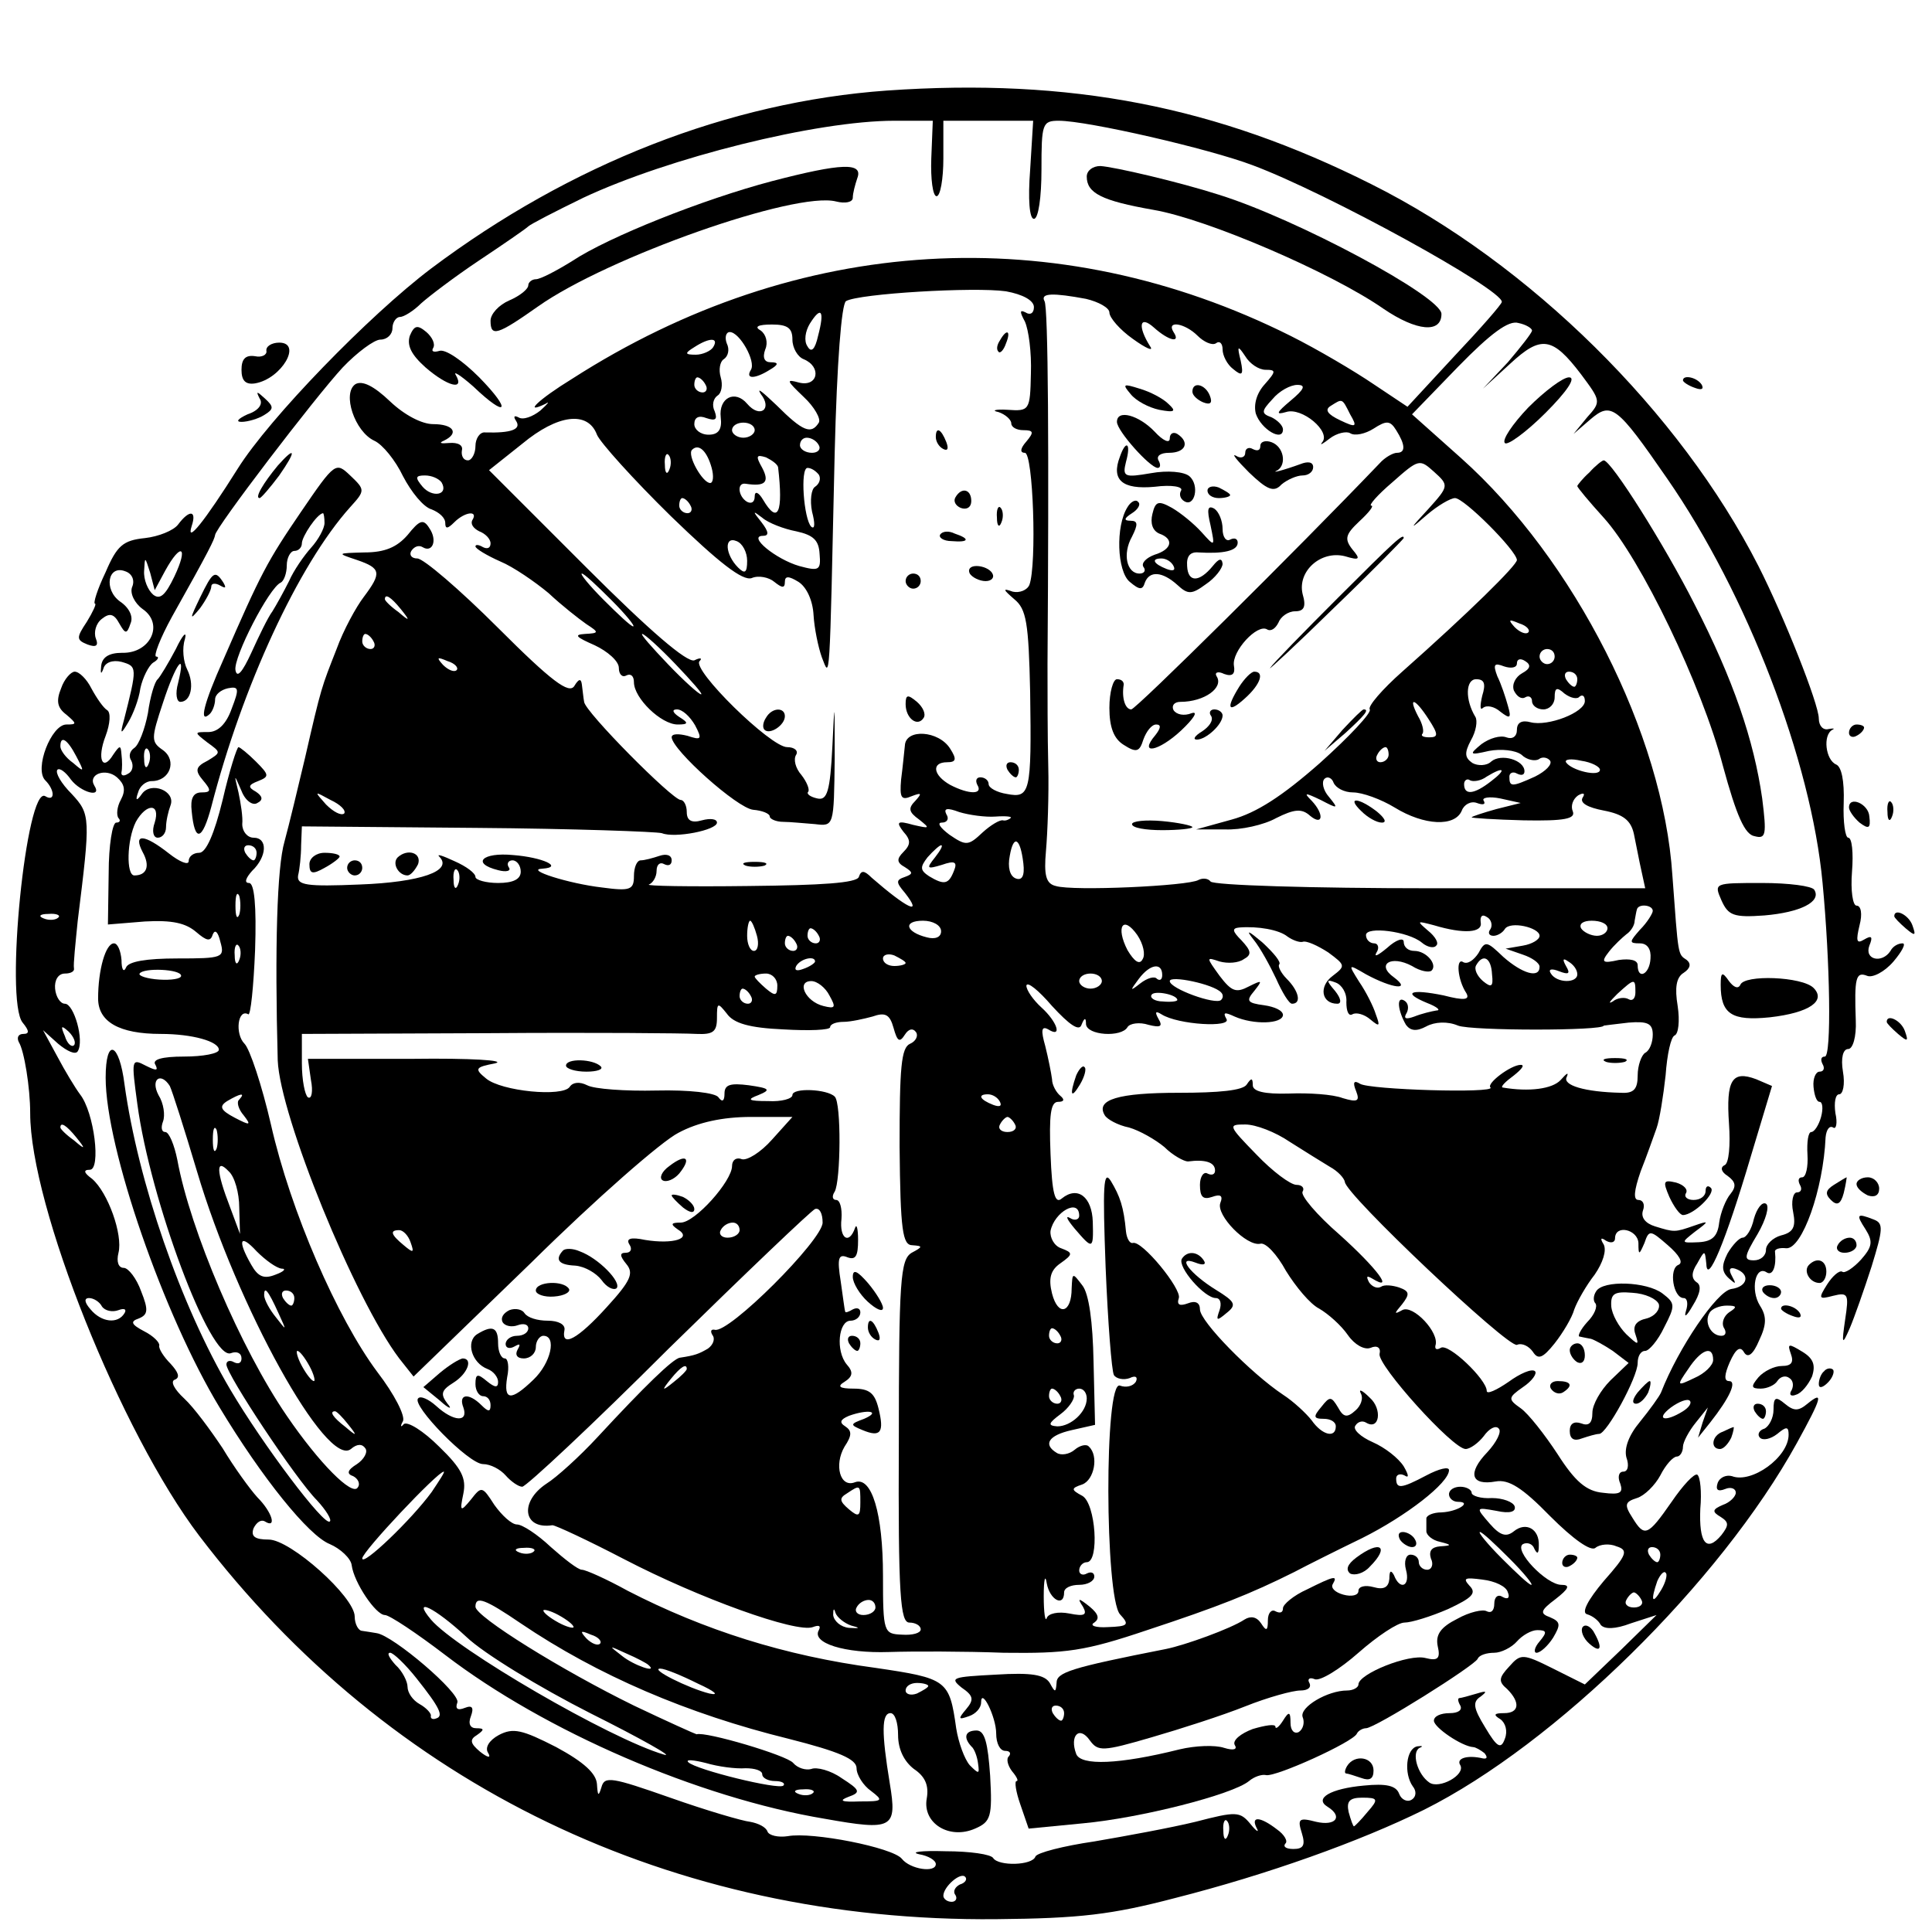 <?xml version="1.0" standalone="no"?>
<!DOCTYPE svg PUBLIC "-//W3C//DTD SVG 20010904//EN"
 "http://www.w3.org/TR/2001/REC-SVG-20010904/DTD/svg10.dtd">
<svg version="1.0" xmlns="http://www.w3.org/2000/svg"
 width="256pt" height="256pt" viewBox="0 0 256 256"
 preserveAspectRatio="xMidYMid meet">

<g transform="translate(0,256) scale(0.1,-0.1)"
fill="#000000" stroke="none">
<path d="M1175 2440 c-209 -15 -419 -97 -604 -236 -82 -62 -214 -198 -256
-265 -44 -70 -69 -101 -61 -76 7 21 -3 22 -18 2 -6 -8 -26 -16 -44 -18 -29 -3
-37 -10 -52 -45 -11 -23 -17 -42 -14 -42 2 0 -3 -11 -11 -24 -14 -21 -14 -24
1 -30 11 -4 15 -2 11 8 -3 8 0 20 8 26 10 8 16 7 23 -6 8 -14 10 -15 15 0 4 9
-2 21 -14 29 -22 16 -16 49 7 40 9 -3 13 -12 9 -21 -3 -8 3 -21 14 -29 29 -20
10 -59 -27 -58 -18 0 -27 -6 -28 -18 -1 -10 0 -11 3 -3 2 8 12 12 24 9 21 -6
21 -7 3 -78 -5 -18 -4 -19 6 -2 6 10 14 30 16 45 3 14 11 30 17 34 7 4 8 8 4
8 -4 0 5 24 21 53 50 89 56 102 57 108 0 9 132 182 169 222 19 20 42 37 50 37
9 0 16 7 16 15 0 8 5 15 10 15 5 0 18 8 28 18 10 9 44 35 77 57 33 22 62 42
65 45 3 3 36 20 73 38 113 53 309 102 412 102 l51 0 -2 -50 c-1 -27 2 -50 7
-50 5 0 9 23 9 50 l0 50 60 0 59 0 -4 -65 c-3 -39 -1 -65 5 -65 6 0 10 29 10
65 0 61 1 65 23 65 38 0 199 -37 257 -59 99 -37 330 -164 330 -181 0 -3 -28
-35 -63 -72 l-62 -67 -45 30 c-25 17 -74 46 -110 64 -310 155 -653 135 -952
-57 -44 -27 -66 -48 -35 -33 6 4 3 0 -7 -9 -10 -8 -23 -13 -29 -9 -6 3 -7 1
-3 -5 7 -11 -7 -16 -41 -15 -7 1 -13 -8 -13 -18 0 -10 -5 -19 -10 -19 -6 0 -9
6 -8 13 2 7 -5 11 -17 10 -11 -1 -14 0 -7 3 21 10 13 22 -14 22 -15 0 -38 12
-57 30 -22 21 -37 28 -46 23 -18 -12 -1 -63 25 -75 11 -5 28 -26 38 -47 11
-21 27 -41 38 -44 10 -4 18 -11 18 -18 0 -8 3 -8 12 1 14 14 32 16 24 3 -3 -5
1 -11 9 -15 8 -3 15 -10 15 -16 0 -6 -4 -8 -10 -5 -5 3 -10 4 -10 1 0 -3 15
-12 33 -20 17 -7 46 -27 64 -42 17 -16 40 -34 50 -41 17 -11 17 -12 -2 -13
-15 -1 -12 -4 13 -15 17 -8 32 -21 32 -30 0 -9 5 -13 10 -10 6 3 10 -1 10 -9
0 -21 36 -56 58 -56 14 0 15 2 2 10 -9 6 -10 10 -3 10 7 0 17 -9 24 -21 10
-19 8 -20 -10 -14 -12 3 -21 3 -21 -2 1 -17 87 -94 108 -96 12 -1 22 -5 22 -9
0 -3 8 -7 18 -7 9 0 28 -2 42 -3 25 -3 25 -3 26 87 0 77 0 80 -3 17 -3 -61 -7
-73 -20 -70 -9 2 -15 6 -12 9 2 3 -2 13 -9 22 -8 9 -11 21 -7 27 3 5 -2 10
-12 10 -22 0 -127 103 -116 114 4 4 1 5 -7 1 -10 -3 -59 39 -143 123 l-129
129 44 35 c47 39 87 44 99 12 4 -10 48 -59 98 -108 64 -62 95 -86 107 -82 9 4
23 1 30 -5 10 -8 14 -9 14 0 0 8 5 8 18 0 11 -7 19 -25 20 -44 1 -17 6 -42 11
-56 11 -28 10 -43 17 271 3 120 9 197 15 201 17 10 170 19 212 13 22 -4 37
-12 37 -21 0 -8 -5 -11 -11 -7 -8 4 -8 1 -1 -12 5 -11 9 -41 8 -69 -1 -49 -2
-50 -31 -48 -16 1 -22 -1 -12 -3 9 -3 17 -10 17 -15 0 -5 7 -9 16 -9 14 0 14
-3 4 -15 -8 -9 -9 -15 -2 -15 11 0 16 -148 6 -175 -3 -7 -13 -11 -22 -9 -14 5
-13 3 2 -10 16 -13 19 -31 21 -123 2 -134 0 -141 -31 -135 -13 2 -24 8 -24 13
0 5 -5 9 -11 9 -5 0 -7 -4 -4 -10 8 -13 -11 -13 -36 0 -23 13 -25 30 -4 30 12
0 13 4 4 18 -15 24 -59 27 -60 4 -1 -9 -3 -30 -5 -45 -2 -24 0 -28 14 -22 13
5 14 4 5 -6 -10 -10 -9 -15 5 -25 15 -12 14 -12 -8 -7 -21 6 -23 4 -13 -9 10
-11 10 -17 0 -27 -9 -9 -9 -14 2 -20 11 -7 11 -9 0 -13 -12 -4 -12 -7 0 -21
25 -32 2 -20 -44 20 -10 10 -14 10 -17 1 -3 -8 -49 -11 -146 -12 -78 -1 -138
0 -132 2 5 2 10 10 10 18 0 9 5 12 10 9 6 -3 10 -1 10 5 0 7 -7 9 -16 6 -9 -3
-20 -6 -25 -6 -5 0 -9 -9 -9 -21 0 -18 -5 -20 -42 -15 -44 5 -104 24 -79 25
28 2 0 15 -39 18 -41 4 -56 -11 -20 -20 11 -3 18 -1 14 4 -3 5 0 9 5 9 6 0 11
-7 11 -15 0 -10 -10 -15 -30 -15 -16 0 -30 4 -30 8 0 5 -12 14 -28 21 -15 7
-24 10 -20 6 19 -19 -25 -34 -105 -37 -71 -3 -84 -1 -82 12 2 8 4 26 4 40 l1
25 232 -2 c127 -1 238 -5 245 -7 17 -7 73 4 73 14 0 5 -9 6 -20 3 -14 -4 -20
0 -20 11 0 9 -4 16 -8 16 -11 0 -127 117 -128 130 -1 5 -2 16 -3 23 -1 8 -4 8
-10 -2 -7 -11 -30 6 -101 77 -51 51 -99 92 -107 92 -8 0 -11 5 -8 10 4 6 10 8
15 5 13 -8 20 9 9 25 -8 13 -13 11 -29 -9 -14 -16 -30 -23 -57 -23 -37 -1 -37
-1 -10 -10 32 -11 33 -17 9 -49 -10 -13 -27 -44 -36 -69 -20 -51 -20 -49 -42
-145 -9 -38 -21 -88 -27 -110 -10 -34 -13 -141 -9 -290 3 -74 102 -317 161
-395 l19 -24 156 151 c85 84 173 161 195 172 26 14 59 21 96 21 l55 0 -27 -30
c-15 -17 -33 -28 -40 -26 -7 3 -13 -1 -13 -9 0 -20 -49 -75 -68 -75 -13 0 -14
-2 -4 -9 20 -12 -6 -20 -43 -14 -19 4 -26 2 -21 -6 4 -6 2 -11 -5 -11 -8 0 -8
-4 1 -15 10 -12 6 -22 -26 -57 -38 -42 -61 -55 -56 -30 1 7 -8 12 -22 12 -14
0 -27 4 -31 10 -3 5 -12 7 -20 4 -8 -4 -12 -10 -9 -16 3 -5 12 -7 20 -4 8 3
14 1 14 -4 0 -6 -7 -10 -15 -10 -8 0 -15 -5 -15 -11 0 -5 5 -7 12 -3 7 4 8 3
4 -4 -4 -7 -1 -12 8 -12 9 0 16 7 16 15 0 8 5 15 10 15 18 0 10 -36 -13 -58
-30 -29 -40 -28 -35 3 3 14 1 25 -3 25 -5 0 -9 9 -9 20 0 21 -7 25 -28 12 -15
-10 -7 -38 14 -46 8 -3 14 -11 14 -17 0 -8 -4 -8 -15 1 -12 10 -15 10 -15 -4
0 -9 5 -16 10 -16 6 0 10 -5 10 -12 0 -9 -3 -9 -12 0 -17 17 -31 15 -24 -3 7
-20 -13 -19 -36 2 -10 9 -21 14 -24 10 -9 -9 67 -87 86 -87 10 0 23 -7 30 -15
7 -8 17 -15 22 -15 5 0 93 82 194 183 102 100 189 183 194 185 6 2 10 -6 10
-18 0 -23 -125 -148 -143 -142 -5 1 -6 -2 -3 -7 4 -5 1 -13 -6 -18 -12 -7 -17
-9 -37 -12 -9 -1 -47 -38 -109 -105 -24 -26 -55 -54 -68 -62 -36 -24 -31 -61
8 -55 4 0 47 -20 95 -45 100 -52 228 -98 250 -90 8 3 11 2 8 -4 -10 -17 34
-31 93 -29 31 1 100 1 152 -1 83 -1 107 2 190 30 94 31 137 48 195 77 17 9 57
29 90 45 58 29 115 73 115 90 0 5 -13 2 -30 -7 -34 -18 -40 -18 -40 -4 0 5 5
7 11 4 6 -4 6 0 -1 12 -7 11 -25 25 -41 32 -16 7 -27 17 -23 22 3 5 9 7 14 4
18 -11 22 18 5 33 -10 10 -15 12 -12 6 4 -7 0 -17 -7 -23 -11 -10 -16 -9 -23
4 -9 15 -11 15 -22 1 -11 -13 -11 -16 3 -16 9 0 16 -4 16 -10 0 -16 -18 -12
-32 8 -7 9 -24 25 -38 34 -42 28 -110 97 -110 113 0 9 -6 12 -16 8 -11 -4 -15
-2 -12 7 4 12 -49 77 -61 73 -4 -1 -8 6 -9 15 -3 33 -8 47 -20 67 -10 16 -11
-6 -7 -114 3 -73 8 -138 11 -143 3 -5 13 -7 21 -4 8 4 11 1 8 -5 -4 -6 -13 -8
-21 -5 -21 8 -20 -280 0 -303 13 -14 11 -16 -16 -17 -16 -1 -25 2 -18 6 7 5 6
11 -6 21 -15 12 -17 12 -9 0 6 -11 2 -13 -18 -9 -15 3 -28 0 -30 -6 -2 -6 -4
7 -4 29 0 22 2 30 4 17 4 -22 23 -32 23 -12 0 6 9 10 20 10 11 0 20 5 20 11 0
5 -4 7 -10 4 -5 -3 -10 -1 -10 4 0 6 5 11 10 11 17 0 12 78 -6 88 -15 8 -15
10 0 15 16 6 22 38 9 50 -3 4 -12 2 -19 -4 -7 -6 -18 -8 -24 -4 -18 11 -11 23
20 30 l31 7 -2 84 c-1 52 -6 90 -15 101 -13 17 -13 17 -14 -4 0 -33 -18 -38
-26 -7 -5 20 -2 31 11 40 17 12 17 14 1 20 -9 3 -15 14 -14 23 5 25 38 44 38
20 0 -5 -6 -7 -12 -3 -7 4 -4 -2 6 -14 24 -28 25 -28 24 9 -1 33 -20 48 -41
31 -9 -8 -13 6 -15 59 -2 51 0 69 10 69 8 0 9 3 3 8 -5 4 -11 14 -11 22 -1 8
-5 28 -9 44 -6 21 -5 27 4 22 19 -12 12 10 -9 29 -11 10 -20 23 -20 29 1 6 16
-6 34 -27 23 -25 36 -34 39 -25 4 10 6 10 6 1 1 -15 47 -18 55 -4 3 5 16 7 28
3 16 -4 19 -2 13 8 -5 9 -4 11 4 6 22 -14 94 -18 86 -6 -5 9 -2 9 11 3 25 -11
63 -10 64 2 0 6 -11 11 -25 13 -23 3 -24 6 -13 19 11 14 11 15 -7 6 -17 -9
-23 -7 -39 14 -18 25 -18 25 0 19 11 -3 25 -2 32 3 11 6 10 11 -3 25 -12 12
-13 16 -3 17 25 2 53 -3 64 -12 7 -5 16 -8 20 -7 5 2 20 -5 34 -14 23 -17 23
-18 6 -31 -19 -14 -15 -37 6 -37 6 0 5 7 -3 17 -12 14 -12 16 1 11 8 -3 15
-14 14 -26 0 -12 3 -19 8 -16 5 3 16 0 24 -7 12 -10 13 -9 7 7 -3 10 -13 30
-22 43 -15 24 -15 24 9 10 35 -19 61 -22 37 -4 -24 17 -4 30 24 15 11 -7 23
-9 26 -6 8 8 -7 26 -23 26 -8 0 -14 5 -14 12 0 6 -10 3 -22 -8 -12 -10 -18
-13 -14 -6 4 6 2 12 -3 12 -6 0 -11 5 -11 11 0 12 56 5 74 -10 7 -6 16 -8 19
-4 4 3 -1 12 -11 20 -15 13 -15 13 8 7 40 -12 65 -10 62 4 -1 8 2 11 8 7 6 -3
8 -11 5 -16 -4 -5 -2 -9 4 -9 5 0 12 4 15 9 7 11 46 2 46 -9 0 -5 -10 -11 -22
-13 l-23 -4 23 -8 c12 -4 22 -11 22 -16 0 -16 -23 -9 -48 13 -22 21 -24 22
-33 5 -6 -9 -14 -15 -20 -12 -10 7 -8 -23 4 -41 5 -9 -3 -10 -30 -3 -44 9 -56
4 -22 -10 13 -5 19 -10 12 -10 -6 -1 -19 -4 -29 -8 -11 -4 -15 -3 -10 5 3 6 2
13 -3 16 -11 7 -9 -13 2 -32 6 -8 14 -9 27 -2 11 6 28 7 42 1 18 -7 193 -7
193 0 0 0 15 2 33 4 25 2 32 -1 32 -16 0 -10 -4 -21 -10 -24 -5 -3 -10 -17
-10 -30 0 -18 -5 -24 -22 -23 -48 1 -78 10 -72 21 3 7 0 5 -8 -4 -11 -12 -42
-16 -77 -10 -3 1 4 8 15 16 10 8 15 14 9 14 -13 0 -46 -25 -40 -30 7 -8 -161
-3 -173 5 -8 5 -10 2 -5 -10 5 -13 2 -15 -18 -9 -13 5 -45 7 -71 6 -33 -1 -48
3 -48 11 0 10 -2 10 -8 1 -5 -8 -37 -11 -90 -11 -80 0 -111 -9 -98 -30 3 -5
17 -13 32 -16 14 -4 35 -16 47 -26 11 -11 26 -19 31 -19 23 3 36 -1 36 -12 0
-5 -4 -7 -10 -4 -5 3 -10 -4 -10 -15 0 -16 4 -20 16 -16 11 4 15 2 11 -8 -6
-16 35 -58 53 -54 7 2 22 -14 34 -36 13 -21 32 -44 44 -50 12 -7 29 -22 38
-35 9 -13 22 -20 30 -17 9 4 14 0 12 -8 -3 -15 97 -126 114 -126 6 0 17 8 24
17 7 10 16 15 20 10 4 -4 -3 -18 -15 -31 -27 -28 -22 -45 11 -39 17 3 35 -8
72 -46 31 -31 54 -47 60 -42 6 5 19 6 28 2 16 -5 14 -11 -17 -46 -21 -25 -30
-42 -22 -44 7 -2 15 -8 18 -14 5 -6 19 -6 40 2 l34 11 -47 -46 -48 -46 -42 21
c-40 20 -43 20 -58 3 -14 -15 -15 -20 -3 -30 18 -18 16 -32 -4 -32 -13 0 -15
-2 -5 -8 7 -5 10 -16 6 -26 -5 -14 -10 -12 -26 15 -16 26 -17 34 -6 41 9 7 8
8 -5 4 -10 -3 -21 -6 -23 -6 -3 0 -2 -5 1 -10 3 -6 -3 -10 -14 -10 -12 0 -21
-4 -21 -10 0 -9 37 -34 52 -35 3 0 10 -4 15 -8 4 -5 4 -8 -2 -7 -21 5 -36 0
-30 -9 7 -13 -28 -32 -41 -23 -16 11 -24 40 -13 46 5 2 4 3 -3 2 -15 -3 -18
-36 -6 -53 5 -6 5 -14 -2 -18 -5 -3 -13 0 -16 8 -4 11 -17 14 -47 11 -44 -4
-66 -17 -48 -28 21 -13 11 -26 -15 -20 -23 6 -25 4 -19 -15 5 -16 2 -21 -11
-21 -10 0 -14 3 -11 7 4 3 -1 12 -11 19 -22 17 -35 18 -27 2 4 -7 0 -5 -8 5
-14 17 -19 17 -73 3 -33 -8 -93 -19 -134 -26 -41 -6 -76 -15 -78 -20 -4 -12
-49 -13 -56 -2 -3 5 -31 9 -63 9 -32 1 -48 -1 -35 -4 12 -2 22 -8 22 -13 0
-12 -34 -7 -45 7 -12 15 -119 36 -151 30 -13 -2 -25 1 -27 6 -2 6 -12 11 -23
13 -10 1 -58 15 -106 32 -77 27 -87 29 -91 14 -4 -13 -5 -12 -6 4 -1 14 -17
29 -54 49 -45 23 -57 26 -76 16 -13 -7 -19 -17 -14 -24 4 -7 -1 -6 -11 2 -13
11 -14 16 -4 22 10 7 10 9 -1 9 -8 0 -11 6 -7 16 4 11 2 15 -8 11 -10 -4 -13
-1 -10 7 5 12 -85 89 -107 92 -5 1 -13 2 -19 3 -5 0 -10 9 -10 19 0 26 -85
102 -114 102 -18 0 -24 4 -20 15 4 8 10 12 15 9 16 -10 10 12 -10 32 -10 11
-31 40 -46 65 -16 24 -38 54 -51 66 -13 12 -19 23 -12 25 7 3 4 10 -6 21 -9 9
-16 20 -15 24 1 4 -8 13 -20 19 -17 9 -19 13 -7 17 12 5 13 11 3 36 -6 17 -17
31 -23 31 -7 0 -10 8 -7 20 6 24 -14 80 -35 98 -11 8 -12 12 -3 12 15 0 6 76
-13 100 -6 8 -20 31 -30 50 l-19 35 20 -18 c12 -10 23 -15 26 -10 9 14 -5 63
-17 63 -6 0 -12 9 -13 20 -1 11 4 20 13 20 8 0 13 3 12 7 -1 5 2 33 5 63 17
137 17 141 -8 168 -14 14 -22 28 -19 32 3 3 11 -3 18 -13 13 -17 42 -25 31 -8
-9 15 15 24 30 11 10 -9 12 -17 5 -30 -5 -9 -6 -20 -3 -24 3 -3 2 -6 -3 -6 -5
0 -10 -30 -10 -67 l-1 -68 49 4 c36 2 54 -2 68 -14 14 -12 19 -13 22 -3 3 7 7
3 10 -10 6 -21 3 -22 -57 -22 -41 0 -65 -4 -68 -12 -3 -7 -6 -3 -6 10 -1 12
-5 22 -10 22 -11 0 -21 -35 -21 -73 0 -31 28 -47 83 -47 42 0 77 -10 77 -21 0
-5 -21 -9 -46 -9 -30 0 -43 -4 -38 -11 4 -8 1 -8 -13 -1 -19 10 -19 8 -11 -51
17 -127 97 -341 124 -330 8 3 14 0 14 -7 0 -6 -4 -8 -10 -5 -5 3 -10 2 -10 -3
0 -13 92 -152 120 -180 12 -13 20 -26 17 -28 -7 -7 -89 102 -132 175 -66 112
-122 275 -140 404 -7 56 -25 63 -25 9 0 -93 77 -315 151 -437 56 -93 118 -170
146 -181 14 -6 28 -19 29 -28 3 -23 32 -66 44 -66 6 0 42 -24 80 -53 132 -101
335 -189 503 -217 90 -16 96 -13 86 47 -11 67 -11 93 1 93 6 0 10 -13 10 -29
0 -19 8 -35 21 -45 15 -10 20 -22 17 -39 -6 -33 30 -55 64 -40 21 9 23 16 20
70 -3 43 -7 60 -18 60 -15 0 -18 -9 -7 -21 4 -3 8 -14 9 -23 2 -14 1 -14 -11
-2 -7 8 -15 30 -18 49 -9 64 -12 66 -107 80 -120 16 -227 50 -328 102 -29 16
-56 28 -61 28 -5 0 -23 14 -41 30 -18 17 -38 30 -45 30 -7 0 -20 12 -30 26
-16 25 -17 25 -31 7 -14 -17 -15 -16 -10 8 4 20 -2 33 -32 62 -21 21 -42 34
-47 30 -4 -5 -5 -3 -1 4 3 7 -11 35 -34 65 -53 71 -115 213 -141 328 -12 52
-28 100 -35 107 -13 13 -9 47 5 39 3 -2 7 36 9 85 2 59 -1 89 -8 89 -7 0 -4 7
4 16 20 19 21 44 2 44 -8 0 -15 8 -15 18 1 9 -2 28 -5 42 -6 25 -6 25 4 2 5
-13 15 -20 21 -16 8 4 7 9 -2 15 -11 6 -10 9 3 14 15 6 15 8 -3 26 -10 10 -21
19 -23 19 -2 0 -12 -31 -21 -70 -11 -45 -22 -70 -31 -70 -8 0 -14 -5 -14 -11
0 -6 -12 -1 -26 10 -33 26 -48 27 -35 2 10 -18 6 -31 -11 -31 -11 0 -10 47 2
71 14 25 33 25 25 -1 -4 -11 -2 -20 4 -20 6 0 11 6 11 14 0 8 3 21 6 29 7 19
-26 32 -38 15 -7 -10 -9 -9 -5 2 2 8 10 15 18 15 24 0 34 27 15 41 -16 11 -16
15 0 63 17 52 31 71 20 26 -4 -14 -2 -25 3 -25 14 0 19 23 9 43 -5 10 -7 28
-3 40 3 12 -3 6 -12 -13 -10 -19 -21 -37 -24 -40 -4 -3 -10 -23 -13 -45 -4
-21 -12 -42 -18 -46 -6 -4 -8 -11 -4 -17 3 -6 2 -14 -4 -17 -6 -4 -10 -3 -9 2
1 4 1 15 0 23 -1 13 -2 13 -11 0 -14 -23 -22 -6 -10 25 6 16 7 31 2 34 -5 3
-14 16 -21 29 -6 12 -16 22 -22 22 -5 0 -14 -10 -18 -22 -7 -17 -5 -26 7 -35
14 -12 14 -13 0 -13 -20 0 -43 -59 -28 -74 13 -13 13 -29 0 -21 -25 15 -54
-271 -30 -300 9 -11 9 -15 1 -15 -7 0 -9 -5 -6 -11 7 -11 15 -60 15 -94 0
-123 120 -423 224 -560 252 -331 627 -512 1056 -508 111 1 153 6 237 28 122
31 245 75 330 117 174 87 392 301 494 486 33 60 36 70 14 52 -12 -10 -18 -10
-30 0 -12 10 -15 9 -15 -8 0 -11 -6 -22 -12 -25 -7 -2 -10 -8 -6 -12 4 -4 14
-2 23 5 12 10 15 10 15 -1 0 -30 -49 -65 -75 -55 -7 2 -16 -1 -19 -9 -3 -9 0
-12 10 -8 7 3 14 1 14 -5 0 -5 -8 -13 -17 -16 -14 -6 -15 -9 -3 -16 11 -7 11
-11 1 -24 -20 -24 -30 -10 -28 35 2 22 0 42 -4 45 -4 2 -19 -14 -34 -36 -32
-46 -36 -47 -52 -21 -11 17 -10 21 6 26 10 3 24 17 31 30 7 14 17 25 22 25 4
0 8 6 8 13 0 6 8 21 17 32 l16 20 -7 -20 -6 -20 16 20 c26 33 36 55 25 55 -7
0 -6 9 1 25 8 18 14 22 19 13 5 -8 12 -3 20 16 10 21 10 32 1 46 -13 21 -6 54
9 44 8 -5 13 8 11 27 -1 4 6 6 15 5 21 -1 49 78 52 147 1 10 5 16 10 13 4 -3
6 6 3 19 -2 14 0 25 5 25 5 0 8 13 5 30 -3 18 0 30 7 30 6 0 11 16 10 38 -2
56 0 65 15 59 7 -3 23 5 35 19 11 13 17 24 12 24 -6 0 -13 -4 -16 -10 -11 -17
-35 -12 -28 7 5 12 3 14 -7 8 -10 -6 -11 -2 -6 19 4 15 2 26 -4 26 -5 0 -8 20
-6 45 2 25 0 45 -5 45 -4 0 -7 21 -6 46 1 30 -3 48 -10 51 -14 6 -18 39 -5 46
4 2 1 2 -5 1 -7 -2 -13 4 -13 14 0 19 -46 135 -80 202 -104 204 -303 401 -513
506 -205 103 -398 141 -642 124z m264 -276 c17 -4 31 -12 31 -18 0 -7 14 -23
31 -35 18 -13 28 -17 23 -10 -17 27 -14 42 5 25 20 -18 36 -21 26 -6 -10 16
15 12 32 -5 8 -8 19 -13 24 -10 5 4 9 0 9 -8 0 -8 6 -20 14 -26 12 -10 14 -8
10 11 -5 20 -4 21 6 6 6 -10 18 -18 27 -18 14 0 14 -2 -1 -19 -11 -12 -15 -27
-12 -39 7 -21 36 -38 36 -21 0 5 -7 12 -15 16 -14 5 -14 8 1 24 9 11 24 19 33
19 12 0 9 -6 -9 -21 -19 -16 -20 -19 -6 -15 21 7 60 -26 48 -40 -4 -5 1 -2 10
5 9 7 22 10 27 7 6 -4 20 -1 31 6 17 11 22 11 30 -2 12 -19 13 -30 1 -30 -5 0
-16 -6 -23 -14 -111 -116 -323 -326 -329 -326 -8 0 -13 15 -10 33 0 4 -3 7 -9
7 -5 0 -10 -17 -10 -38 0 -26 6 -41 19 -49 17 -11 21 -9 26 7 4 11 11 20 17
20 7 0 6 -5 -1 -14 -23 -27 4 -22 34 6 17 16 23 26 14 23 -10 -4 -20 -2 -24 4
-3 6 1 11 9 11 32 0 58 19 48 34 -3 5 2 7 10 3 11 -4 15 0 13 11 -3 19 31 56
44 48 5 -3 11 1 15 9 3 8 13 15 22 15 12 0 15 6 10 23 -7 30 24 58 56 50 20
-6 21 -4 10 9 -11 14 -9 20 9 37 13 12 20 21 16 21 -4 0 8 14 28 31 35 31 36
31 55 14 20 -18 20 -19 -7 -49 -26 -28 -26 -29 -2 -8 14 12 31 22 37 22 12 0
81 -69 82 -82 0 -7 -64 -70 -152 -148 -26 -23 -46 -46 -43 -50 3 -4 -27 -36
-66 -71 -50 -44 -84 -66 -117 -75 l-47 -13 38 0 c21 -1 52 6 68 15 24 12 34
13 45 3 17 -14 19 2 2 20 -11 11 -9 11 12 1 23 -12 24 -12 11 4 -8 9 -10 20
-6 24 4 4 10 1 12 -5 3 -7 14 -13 26 -13 12 0 37 -9 55 -20 39 -24 80 -26 89
-4 3 8 12 13 20 10 8 -3 12 -2 9 3 -3 4 7 6 22 3 l27 -6 -32 -8 c-18 -5 -33
-10 -33 -11 0 -1 31 -3 69 -4 54 -1 69 2 65 12 -3 7 0 16 7 21 7 4 10 3 6 -3
-4 -7 7 -13 28 -17 26 -5 36 -13 40 -31 3 -14 7 -36 10 -49 l5 -23 -285 0
c-157 0 -288 4 -291 9 -3 4 -10 5 -16 2 -13 -8 -167 -15 -189 -8 -13 3 -16 14
-13 47 2 23 4 74 3 112 -1 39 -1 99 -1 135 2 281 1 474 -4 481 -6 11 12 11 55
3z m-355 -49 c-4 -18 -9 -23 -14 -14 -5 7 -3 20 3 30 15 24 20 18 11 -16z
m946 7 c0 -3 -15 -22 -32 -42 l-33 -35 36 33 c41 38 56 36 94 -14 26 -35 27
-36 8 -57 l-18 -22 22 19 c28 24 35 19 102 -78 106 -153 191 -374 206 -536 10
-105 12 -230 3 -230 -5 0 -6 -4 -3 -10 3 -5 2 -10 -4 -10 -5 0 -9 -9 -8 -20 1
-11 4 -20 8 -20 4 0 5 -9 2 -20 -3 -11 -9 -20 -13 -20 -4 0 -6 -13 -5 -30 1
-16 -2 -30 -7 -30 -5 0 -6 -4 -3 -10 3 -5 2 -10 -4 -10 -5 0 -8 -12 -5 -26 4
-20 0 -27 -16 -31 -11 -3 -20 -12 -20 -19 0 -8 -7 -14 -16 -14 -14 0 -13 5 5
35 11 19 16 37 11 40 -5 3 -12 -6 -16 -20 -3 -14 -10 -25 -15 -25 -4 0 -13 -9
-20 -21 -8 -16 -8 -24 2 -33 9 -8 10 -8 4 3 -5 9 -3 12 4 10 21 -7 17 -24 -5
-27 -19 -3 -70 -78 -93 -137 -2 -5 -15 -23 -28 -39 -15 -18 -21 -35 -18 -47 4
-11 2 -19 -4 -19 -6 0 -8 -7 -4 -16 4 -12 0 -15 -23 -12 -22 2 -37 15 -60 51
-17 26 -39 54 -49 61 -17 12 -17 14 3 28 12 8 19 18 16 21 -4 4 -20 -3 -35
-14 -16 -11 -29 -17 -29 -12 0 15 -51 64 -61 57 -5 -3 -8 -2 -7 3 6 17 -30 55
-44 47 -11 -6 -11 -5 0 8 10 13 10 17 -4 22 -9 3 -20 4 -24 1 -5 -3 -12 0 -16
6 -4 8 -3 9 4 5 31 -19 6 14 -43 58 -30 26 -52 52 -49 57 3 5 -1 9 -8 9 -8 0
-32 18 -53 40 -38 39 -38 40 -15 40 14 0 40 -10 59 -23 19 -12 43 -27 53 -33
11 -6 19 -15 20 -20 0 -16 216 -220 228 -216 7 3 16 -2 21 -9 7 -11 13 -9 29
11 11 14 23 34 26 45 4 11 16 32 27 46 11 16 16 32 12 40 -5 8 -4 10 3 5 7 -4
12 -2 12 3 0 19 30 12 31 -6 0 -17 1 -16 8 0 6 18 8 17 31 -3 15 -13 21 -23
14 -26 -13 -5 -7 -44 7 -44 5 0 6 -8 3 -17 -3 -10 1 -7 9 7 10 16 12 27 5 31
-7 5 -7 13 1 25 10 18 10 18 12 -1 1 -28 25 28 59 143 l28 93 -21 9 c-32 12
-40 -1 -36 -59 2 -28 0 -53 -6 -55 -6 -3 -4 -9 4 -14 11 -8 12 -14 4 -24 -6
-7 -13 -24 -15 -38 -2 -18 -9 -25 -27 -26 -24 -1 -24 -1 -5 14 19 14 19 15 -1
8 -26 -9 -26 -9 -52 -1 -13 4 -19 12 -16 21 3 8 0 14 -6 14 -7 0 -6 12 3 38 8
20 17 46 21 57 4 11 9 43 12 70 2 28 7 51 12 53 5 2 7 19 4 39 -4 24 -2 38 8
44 9 6 10 12 4 17 -12 8 -11 4 -19 112 -12 187 -130 419 -280 553 l-65 58 61
63 c43 44 67 62 80 58 10 -2 18 -7 18 -10z m-980 -12 c0 -11 7 -23 15 -26 24
-10 19 -37 -6 -31 -18 5 -17 3 6 -19 14 -13 23 -29 20 -34 -10 -16 -21 -12
-56 23 -18 17 -27 25 -21 15 16 -20 -1 -33 -18 -13 -16 19 -38 8 -35 -18 2
-16 -3 -23 -16 -23 -11 0 -19 7 -19 14 0 9 6 12 16 8 12 -4 15 -2 11 9 -4 8
-2 17 4 21 5 3 7 14 4 24 -3 10 -1 21 4 24 6 4 8 13 4 21 -3 8 -1 15 4 15 13
0 35 -39 28 -50 -8 -13 6 -12 25 0 12 7 12 10 1 10 -8 0 -11 6 -7 17 4 9 1 20
-6 25 -9 5 -4 8 15 8 21 0 27 -5 27 -20z m-105 -10 c-3 -5 -14 -10 -23 -10
-15 0 -15 2 -2 10 20 13 33 13 25 0z m-10 -50 c3 -5 1 -10 -4 -10 -6 0 -11 5
-11 10 0 6 2 10 4 10 3 0 8 -4 11 -10z m854 -39 c10 -17 8 -18 -13 -8 -17 8
-21 14 -13 19 16 10 15 11 26 -11z m-789 -21 c0 -5 -7 -10 -15 -10 -8 0 -15 5
-15 10 0 6 7 10 15 10 8 0 15 -4 15 -10z m85 -20 c3 -5 -1 -10 -9 -10 -9 0
-16 5 -16 10 0 6 4 10 9 10 6 0 13 -4 16 -10z m-142 -30 c3 -11 2 -20 -2 -20
-10 0 -31 37 -24 44 9 9 20 -2 26 -24z m-56 -2 c-3 -8 -6 -5 -6 6 -1 11 2 17
5 13 3 -3 4 -12 1 -19z m144 3 c7 -60 0 -77 -20 -43 -6 10 -11 12 -11 4 0 -7
-4 -10 -10 -7 -12 7 -14 26 -2 24 26 -4 32 2 22 21 -9 16 -8 18 5 14 8 -4 15
-9 16 -13z m54 -10 c3 -5 1 -12 -5 -16 -5 -3 -7 -18 -4 -33 4 -15 4 -24 -1
-20 -10 10 -15 78 -5 78 5 0 11 -4 15 -9z m-500 -10 c10 -17 -12 -21 -25 -6
-10 12 -10 15 3 15 9 0 18 -4 22 -9z m330 -31 c3 -5 1 -10 -4 -10 -6 0 -11 5
-11 10 0 6 2 10 4 10 3 0 8 -4 11 -10z m140 -34 c23 -5 30 -12 31 -30 2 -22
-1 -23 -27 -16 -31 9 -69 40 -48 40 8 0 8 5 -2 18 -12 15 -12 16 1 6 8 -7 29
-15 45 -18z m-65 -39 c0 -16 -3 -18 -12 -9 -17 17 -19 42 -2 35 8 -3 14 -15
14 -26z m-759 -21 c-12 -25 -19 -31 -28 -24 -7 6 -13 20 -12 32 1 19 1 19 8
-3 l6 -23 14 26 c21 38 31 32 12 -8z m579 -31 c19 -19 32 -35 29 -35 -3 0 -20
16 -39 35 -19 19 -32 35 -29 35 3 0 20 -16 39 -35z m-279 -12 c13 -16 12 -17
-3 -4 -10 7 -18 15 -18 17 0 8 8 3 21 -13z m1494 -31 c-3 -3 -11 0 -18 7 -9
10 -8 11 6 5 10 -3 15 -9 12 -12z m-1530 -12 c3 -5 1 -10 -4 -10 -6 0 -11 5
-11 10 0 6 2 10 4 10 3 0 8 -4 11 -10z m400 -30 c21 -22 37 -40 34 -40 -3 0
-23 18 -44 40 -21 22 -37 40 -34 40 3 0 23 -18 44 -40z m1165 10 c0 -5 -4 -10
-10 -10 -5 0 -10 5 -10 10 0 6 5 10 10 10 6 0 10 -4 10 -10z m-1455 -18 c-3
-3 -11 0 -18 7 -9 10 -8 11 6 5 10 -3 15 -9 12 -12z m1412 -4 c-9 -5 -14 -15
-11 -23 4 -8 10 -12 15 -9 5 3 9 0 9 -5 0 -6 7 -11 15 -11 8 0 15 7 15 16 0
13 3 14 13 5 8 -6 17 -8 20 -4 4 3 7 1 7 -6 0 -15 -49 -34 -72 -28 -11 3 -18
0 -18 -10 0 -9 -6 -13 -14 -10 -8 3 -22 -1 -33 -9 -17 -14 -16 -15 10 -9 16 3
35 1 43 -5 7 -7 18 -9 23 -6 5 4 12 2 15 -2 3 -5 -6 -14 -20 -21 -31 -14 -34
-14 -34 0 0 5 5 7 10 4 6 -3 10 -2 10 3 0 15 -31 24 -44 13 -6 -6 -18 -6 -25
-2 -10 7 -11 13 -2 30 7 12 9 26 6 31 -14 23 -13 50 1 50 11 0 13 -6 8 -22 -3
-13 -3 -20 1 -16 5 4 15 2 23 -5 13 -10 15 -9 10 8 -3 11 -9 29 -14 39 -6 16
-4 18 9 13 9 -3 17 -2 17 4 0 6 5 7 11 3 8 -5 7 -10 -4 -16z m73 -8 c0 -5 -2
-10 -4 -10 -3 0 -8 5 -11 10 -3 6 -1 10 4 10 6 0 11 -4 11 -10z m-197 -53 c13
-20 13 -24 1 -24 -8 0 -12 2 -9 5 2 3 0 13 -6 23 -14 27 -4 24 14 -4z m-1792
-49 c11 -21 11 -22 -4 -9 -10 7 -17 17 -17 22 0 15 9 10 21 -13z m96 -10 c-3
-8 -6 -5 -6 6 -1 11 2 17 5 13 3 -3 4 -12 1 -19z m1643 12 c0 -5 -5 -10 -11
-10 -5 0 -7 5 -4 10 3 6 8 10 11 10 2 0 4 -4 4 -10z m280 -20 c0 -10 -38 -1
-45 10 -2 4 7 5 20 2 14 -2 25 -8 25 -12z m-144 -15 c-23 -18 -36 -19 -36 -4
0 5 4 8 8 5 4 -2 14 -1 22 5 23 14 27 10 6 -6z m-1520 -43 c-4 -3 -14 2 -24
12 -16 18 -16 18 6 6 13 -6 21 -14 18 -18z m863 -4 c14 1 23 0 20 -2 -2 -2 -7
-4 -10 -3 -4 1 -16 -6 -27 -16 -19 -18 -22 -18 -44 -3 -12 9 -17 16 -10 16 7
0 10 5 6 11 -4 8 1 9 17 3 13 -4 35 -7 48 -6z m37 -62 c2 -17 -2 -23 -10 -20
-8 3 -11 15 -8 30 5 29 14 24 18 -10z m-1016 14 c0 -5 -2 -10 -4 -10 -3 0 -8
5 -11 10 -3 6 -1 10 4 10 6 0 11 -4 11 -10z m899 -6 c-12 -15 -11 -16 9 -10
17 6 21 4 16 -8 -7 -18 -13 -19 -33 -7 -12 8 -12 12 -2 25 8 9 16 16 18 16 3
0 -1 -7 -8 -16z m-632 -36 c-3 -8 -6 -5 -6 6 -1 11 2 17 5 13 3 -3 4 -12 1
-19z m-290 -40 c-3 -7 -5 -2 -5 12 0 14 2 19 5 13 2 -7 2 -19 0 -25z m1873 5
c0 -3 -7 -15 -17 -25 -14 -16 -15 -18 0 -18 10 0 15 -8 14 -20 -1 -21 -17 -29
-17 -9 0 7 -10 9 -25 7 -22 -5 -24 -3 -13 11 7 9 18 19 23 23 6 4 11 12 11 18
1 5 2 12 3 15 2 8 21 6 21 -2z m-2113 -9 c-3 -3 -12 -4 -19 -1 -8 3 -5 6 6 6
11 1 17 -2 13 -5z m926 -24 c3 -11 1 -20 -4 -20 -5 0 -9 9 -9 20 0 11 2 20 4
20 2 0 6 -9 9 -20z m244 6 c0 -8 -8 -11 -19 -8 -28 7 -32 22 -5 22 13 0 24 -6
24 -14z m267 -37 c-4 -8 -11 -3 -20 12 -16 31 -6 47 13 20 8 -12 11 -26 7 -32z
m616 41 c0 -5 -6 -10 -14 -10 -8 0 -18 5 -21 10 -3 6 3 10 14 10 12 0 21 -4
21 -10z m-1045 -10 c3 -5 1 -10 -4 -10 -6 0 -11 5 -11 10 0 6 2 10 4 10 3 0 8
-4 11 -10z m-30 -10 c3 -5 1 -10 -4 -10 -6 0 -11 5 -11 10 0 6 2 10 4 10 3 0
8 -4 11 -10z m-738 -22 c-3 -8 -6 -5 -6 6 -1 11 2 17 5 13 3 -3 4 -12 1 -19z
m883 -4 c0 -2 -7 -4 -15 -4 -8 0 -15 4 -15 10 0 5 7 7 15 4 8 -4 15 -8 15 -10z
m-120 2 c0 -2 -7 -7 -16 -10 -8 -3 -12 -2 -9 4 6 10 25 14 25 6z m897 -17 c2
-17 -1 -18 -12 -9 -8 7 -12 16 -9 21 9 16 20 10 21 -12z m113 0 c0 -12 -27
-12 -35 1 -4 6 1 7 11 3 13 -5 15 -3 9 7 -5 9 -4 11 3 6 7 -4 12 -11 12 -17z
m-1850 -2 c0 -4 -13 -6 -29 -5 -16 1 -28 5 -26 8 5 8 55 6 55 -3z m1300 1 c0
-6 -3 -8 -7 -5 -3 4 -13 1 -22 -6 -14 -11 -14 -10 -2 6 15 20 31 22 31 5z
m-510 -14 c0 -14 -3 -14 -15 -4 -8 7 -15 14 -15 16 0 2 7 4 15 4 8 0 15 -7 15
-16z m430 6 c0 -5 -7 -10 -15 -10 -8 0 -15 5 -15 10 0 6 7 10 15 10 8 0 15 -4
15 -10z m158 -15 c3 -3 3 -7 0 -10 -7 -7 -68 15 -68 25 0 8 58 -4 68 -15z
m-519 -4 c9 -16 8 -18 -8 -14 -24 6 -36 33 -16 33 8 0 19 -9 24 -19z m1068 4
c0 -8 -4 -12 -9 -9 -5 3 -15 2 -21 -3 -7 -4 -4 0 6 10 23 21 24 21 24 2z
m-1172 -5 c3 -5 1 -10 -4 -10 -6 0 -11 5 -11 10 0 6 2 10 4 10 3 0 8 -4 11
-10z m565 -5 c0 -2 -9 -3 -19 -2 -11 0 -18 5 -15 9 4 6 34 0 34 -7z m-522 -39
c34 -2 62 -1 62 3 0 4 8 7 18 7 9 0 27 4 38 7 17 6 23 3 28 -15 5 -18 8 -20
15 -9 5 8 11 9 15 3 3 -5 -1 -12 -8 -15 -12 -5 -14 -32 -14 -136 1 -112 4
-131 17 -131 14 -1 14 -2 -1 -10 -15 -9 -17 -36 -17 -250 -1 -205 2 -240 14
-240 8 0 15 -4 15 -9 0 -5 -11 -8 -25 -7 -24 1 -25 3 -25 78 0 83 -15 132 -37
124 -20 -8 -28 23 -14 47 10 15 10 21 1 27 -8 5 -7 9 5 14 25 9 43 6 20 -4
-19 -7 -19 -8 -2 -15 24 -10 29 -3 21 29 -5 20 -12 26 -33 26 -19 0 -22 3 -12
9 11 7 12 13 3 23 -15 18 -11 58 5 58 7 0 13 5 13 11 0 5 -4 7 -10 4 -5 -3
-10 -5 -10 -3 -1 2 -3 20 -6 40 -5 31 -3 37 9 32 11 -4 14 2 14 23 0 15 -2 22
-4 16 -8 -23 -21 -14 -18 12 1 14 -2 25 -7 25 -5 0 -6 5 -2 11 8 14 9 118 0
126 -10 10 -56 12 -56 2 0 -5 -15 -9 -32 -8 -27 0 -29 2 -13 8 17 7 15 9 -13
13 -24 3 -32 1 -32 -11 0 -10 -3 -12 -8 -5 -4 6 -39 10 -82 9 -41 -1 -83 2
-92 7 -10 5 -19 4 -23 -2 -9 -14 -91 -6 -111 11 -16 13 -14 15 12 20 16 4 -33
7 -109 6 l-139 0 4 -28 c3 -15 1 -26 -4 -23 -4 3 -8 23 -8 45 l0 39 248 1
c136 1 259 0 275 -1 22 -1 27 3 27 21 0 21 1 21 13 6 9 -13 30 -19 75 -21z
m-940 -21 c-3 -3 -9 2 -12 12 -6 14 -5 15 5 6 7 -7 10 -15 7 -18z m127 -54 c3
-6 19 -56 36 -113 53 -179 172 -394 204 -368 8 7 15 7 19 1 4 -5 -2 -15 -11
-21 -13 -8 -14 -13 -5 -16 6 -3 10 -10 6 -15 -7 -12 -51 32 -94 95 -61 89
-128 246 -145 339 -4 20 -11 37 -16 37 -5 0 -6 6 -3 14 3 8 1 24 -6 35 -11 21
3 31 15 12z m92 -18 c-4 -3 -1 -13 6 -21 10 -13 9 -14 -12 -3 -19 10 -21 15
-10 22 17 10 25 12 16 2z m1008 -3 c3 -6 -1 -7 -9 -4 -18 7 -21 14 -7 14 6 0
13 -4 16 -10z m20 -30 c3 -5 -1 -10 -10 -10 -9 0 -13 5 -10 10 3 6 8 10 10 10
2 0 7 -4 10 -10z m-1244 -17 c13 -16 12 -17 -3 -4 -10 7 -18 15 -18 17 0 8 8
3 21 -13z m186 -15 c-3 -7 -5 -2 -5 12 0 14 2 19 5 13 2 -7 2 -19 0 -25z m30
-78 l1 -35 -13 35 c-19 49 -19 66 -2 48 8 -7 14 -29 14 -48z m663 -30 c0 -5
-7 -10 -16 -10 -8 0 -12 5 -9 10 3 6 10 10 16 10 5 0 9 -4 9 -10z m-436 -16
c5 -14 4 -15 -9 -4 -17 14 -19 20 -6 20 5 0 12 -7 15 -16z m-171 -35 c7 0 3
-4 -8 -8 -15 -6 -23 -3 -32 13 -19 33 -15 42 7 18 12 -12 26 -22 33 -23z m-4
-59 c11 -24 11 -24 -3 -6 -9 11 -16 24 -16 30 0 12 5 7 19 -24z m21 20 c0 -5
-2 -10 -4 -10 -3 0 -8 5 -11 10 -3 6 -1 10 4 10 6 0 11 -4 11 -10z m-255 -11
c4 -6 14 -8 22 -5 8 3 11 1 8 -4 -9 -15 -31 -12 -45 5 -8 9 -9 15 -2 15 6 0
14 -5 17 -11z m2156 -8 c-7 -5 -10 -14 -7 -20 4 -6 3 -11 -3 -11 -14 0 -23 18
-16 30 3 6 14 10 23 10 14 0 14 -2 3 -9z m-886 -31 c3 -5 1 -10 -4 -10 -6 0
-11 5 -11 10 0 6 2 10 4 10 3 0 8 -4 11 -10z m-995 -40 c6 -11 8 -20 6 -20 -3
0 -10 9 -16 20 -6 11 -8 20 -6 20 3 0 10 -9 16 -20z m1860 8 c0 -7 -11 -18
-25 -24 -23 -11 -24 -11 -8 12 17 26 33 32 33 12z m-1360 -12 c0 -2 -8 -10
-17 -17 -16 -13 -17 -12 -4 4 13 16 21 21 21 13z m495 -36 c3 -5 1 -10 -4 -10
-6 0 -11 5 -11 10 0 6 2 10 4 10 3 0 8 -4 11 -10z m35 -3 c0 -18 -21 -37 -39
-37 -13 1 -12 4 4 16 11 8 19 20 18 25 -2 5 2 9 7 9 6 0 10 -6 10 -13z m790
-17 c-24 -15 -37 -11 -16 5 11 8 22 12 25 9 3 -3 -1 -9 -9 -14z m-1769 -17
c13 -16 12 -17 -3 -4 -17 13 -22 21 -14 21 2 0 10 -8 17 -17z m111 -90 c-27
-37 -92 -99 -92 -88 0 9 100 115 108 115 2 0 -6 -12 -16 -27z m568 -14 c0 -18
-2 -20 -15 -9 -13 11 -13 15 -3 21 18 12 18 12 18 -12z m-433 -65 c-3 -3 -12
-4 -19 -1 -8 3 -5 6 6 6 11 1 17 -2 13 -5z m1493 -4 c0 -5 -2 -10 -4 -10 -3 0
-8 5 -11 10 -3 6 -1 10 4 10 6 0 11 -4 11 -10z m1 -47 c-12 -20 -14 -14 -5 12
4 9 9 14 11 11 3 -2 0 -13 -6 -23z m-26 -13 c3 -5 -1 -10 -10 -10 -9 0 -13 5
-10 10 3 6 8 10 10 10 2 0 7 -4 10 -10z m-1485 -31 c102 -69 221 -120 355
-153 67 -17 90 -27 90 -39 0 -9 9 -23 19 -30 17 -13 16 -14 -15 -14 -24 -1
-28 1 -15 6 17 6 16 9 -9 25 -14 10 -33 15 -40 12 -7 -2 -18 1 -24 8 -8 10
-116 42 -128 38 -1 0 -39 17 -83 38 -96 47 -210 118 -210 131 0 15 13 10 60
-22z m438 -3 c12 -3 12 -4 -3 -3 -11 1 -20 9 -21 17 0 8 1 10 3 3 2 -6 12 -14
21 -17z m32 24 c0 -5 -7 -10 -16 -10 -8 0 -12 5 -9 10 3 6 10 10 16 10 5 0 9
-4 9 -10z m-542 -39 c23 -22 97 -67 164 -101 68 -34 112 -59 98 -55 -72 21
-276 140 -309 179 -26 31 5 16 47 -23z m142 13 c0 -2 -9 0 -20 6 -11 6 -20 13
-20 16 0 2 9 0 20 -6 11 -6 20 -13 20 -16z m35 -22 c-3 -3 -11 0 -18 7 -9 10
-8 11 6 5 10 -3 15 -9 12 -12z m64 -28 c14 -12 -19 -1 -35 12 -18 14 -18 14 6
3 14 -6 27 -13 29 -15z m-307 -18 c31 -39 36 -50 26 -53 -5 -2 -8 0 -7 4 0 3
-6 10 -15 15 -9 5 -16 15 -16 23 0 7 -7 21 -16 29 -8 9 -12 16 -7 16 4 0 20
-15 35 -34z m373 -7 c22 -10 29 -16 15 -13 -28 7 -80 33 -65 33 6 0 28 -9 50
-20z m305 -3 c0 -2 -7 -6 -15 -10 -8 -3 -15 -1 -15 4 0 6 7 10 15 10 8 0 15
-2 15 -4z m-242 -109 c12 0 22 -3 22 -8 0 -5 8 -9 17 -9 9 0 14 -3 11 -6 -6
-6 -116 21 -126 31 -4 4 7 3 23 -1 17 -5 40 -8 53 -7z m89 -33 c-3 -3 -12 -4
-19 -1 -8 3 -5 6 6 6 11 1 17 -2 13 -5z m735 -25 c-9 -11 -17 -19 -18 -19 -1
0 -4 8 -7 19 -3 14 1 19 18 19 21 0 22 -2 7 -19z m-185 -31 c-3 -8 -6 -5 -6 6
-1 11 2 17 5 13 3 -3 4 -12 1 -19z m-355 -65 c-6 -3 -10 -9 -6 -14 3 -5 0 -9
-5 -9 -6 0 -11 4 -11 8 0 12 23 32 29 25 3 -3 0 -8 -7 -10z"/>
<path d="M1498 2038 c7 -9 24 -18 38 -21 21 -4 23 -2 12 8 -7 7 -24 16 -38 20
-22 7 -23 6 -12 -7z"/>
<path d="M1580 2041 c0 -5 7 -11 14 -14 10 -4 13 -1 9 9 -6 15 -23 19 -23 5z"/>
<path d="M1480 2001 c0 -12 44 -61 54 -61 4 0 4 5 1 10 -3 6 3 10 14 10 22 0
28 14 11 25 -5 3 -10 1 -10 -6 0 -7 -9 -3 -20 9 -21 22 -50 30 -50 13z"/>
<path d="M1670 1969 c0 -6 -4 -7 -10 -4 -5 3 -10 1 -10 -5 0 -6 -6 -8 -12 -4
-7 4 1 -6 17 -22 24 -23 33 -27 43 -16 7 6 20 12 28 12 8 0 14 5 14 11 0 7 -7
8 -17 4 -22 -8 -41 -13 -30 -8 12 8 8 31 -8 37 -8 3 -15 1 -15 -5z"/>
<path d="M1484 1955 c-12 -31 3 -44 46 -40 23 3 38 0 35 -5 -3 -5 -1 -11 4
-14 14 -9 21 21 7 33 -7 6 -29 8 -51 4 -35 -6 -38 -5 -33 15 7 25 0 30 -8 7z"/>
<path d="M1600 1910 c0 -6 7 -10 15 -10 8 0 15 2 15 4 0 2 -7 6 -15 10 -8 3
-15 1 -15 -4z"/>
<path d="M1494 1888 c-16 -25 -14 -85 3 -99 13 -11 17 -11 20 -1 6 16 23 15
43 -3 14 -13 19 -13 38 1 12 8 22 21 22 27 -1 8 -5 7 -13 -3 -18 -22 -33 -22
-34 0 -1 13 4 19 15 18 33 -2 52 2 52 13 0 5 -4 7 -10 4 -5 -3 -10 3 -10 14 0
11 -5 23 -11 27 -9 5 -10 -1 -5 -22 6 -29 6 -29 -12 -9 -10 11 -27 25 -39 32
-18 10 -22 9 -26 -8 -3 -12 0 -22 9 -26 20 -7 17 -21 -6 -28 -11 -4 -18 -11
-15 -16 4 -5 1 -9 -5 -9 -17 0 -23 26 -10 49 8 16 8 21 -2 21 -9 0 -9 3 2 10
8 5 12 12 8 15 -3 4 -10 0 -14 -7z m61 -78 c3 -6 -1 -7 -9 -4 -18 7 -21 14 -7
14 6 0 13 -4 16 -10z"/>
<path d="M1773 1768 c-46 -46 -86 -87 -90 -93 -4 -5 34 30 85 80 51 49 92 91
92 92 0 7 -11 -3 -87 -79z"/>
<path d="M1642 1650 c-18 -29 -15 -36 8 -15 20 18 26 35 12 35 -4 0 -13 -9
-20 -20z"/>
<path d="M1605 1611 c3 -6 -3 -14 -12 -20 -10 -6 -13 -11 -7 -11 12 0 34 20
34 32 0 4 -5 8 -11 8 -5 0 -8 -4 -4 -9z"/>
<path d="M1779 1593 l-24 -28 28 24 c25 23 32 31 24 31 -2 0 -14 -12 -28 -27z"/>
<path d="M1804 1485 c8 -8 20 -15 27 -15 7 0 4 6 -7 15 -25 19 -40 19 -20 0z"/>
<path d="M1500 1468 c0 -5 18 -8 40 -8 22 0 40 2 40 4 0 2 -18 6 -40 8 -22 2
-40 0 -40 -4z"/>
<path d="M2025 2020 c-21 -22 -35 -43 -31 -47 3 -4 28 14 54 40 28 28 41 47
31 47 -8 0 -32 -18 -54 -40z"/>
<path d="M2106 1934 c-9 -8 -16 -17 -16 -18 0 -2 16 -21 35 -42 49 -54 130
-222 158 -329 18 -66 29 -91 42 -93 15 -4 16 2 10 50 -11 77 -38 157 -90 258
-39 77 -110 190 -120 190 -2 0 -11 -7 -19 -16z"/>
<path d="M2281 1367 c9 -20 16 -23 57 -20 47 4 76 18 66 34 -3 5 -34 9 -69 9
-64 0 -64 0 -54 -23z"/>
<path d="M2280 1255 c0 -39 15 -48 65 -43 53 6 75 22 58 39 -15 15 -92 18 -97
4 -3 -6 -9 -3 -15 5 -9 13 -11 12 -11 -5z"/>
<path d="M2212 974 c6 -13 14 -24 18 -24 14 0 44 29 37 36 -4 4 -7 2 -7 -4 0
-7 -7 -12 -16 -12 -8 0 -13 4 -10 9 3 5 -3 11 -13 14 -17 4 -18 2 -9 -19z"/>
<path d="M2115 849 c-4 -6 -4 -13 -1 -16 3 -4 -1 -15 -11 -25 -9 -10 -13 -19
-10 -19 4 -1 10 -2 15 -3 4 -1 17 -8 29 -16 l21 -16 -24 -23 c-13 -13 -24 -32
-24 -43 0 -14 -5 -18 -15 -14 -9 3 -15 0 -15 -10 0 -11 6 -14 16 -10 9 3 19 6
23 6 10 0 51 75 51 94 0 9 4 16 10 16 5 0 17 14 25 31 15 29 15 32 -2 45 -21
16 -79 18 -88 3z m83 -17 c2 -7 -5 -16 -16 -19 -14 -3 -19 -10 -15 -21 5 -15
4 -15 -12 0 -10 10 -19 26 -20 37 -1 17 4 20 28 18 17 -1 32 -8 35 -15z"/>
<path d="M2080 771 c0 -6 5 -13 10 -16 6 -3 10 1 10 9 0 9 -4 16 -10 16 -5 0
-10 -4 -10 -9z"/>
<path d="M2055 720 c4 -6 11 -8 16 -5 14 9 11 15 -7 15 -8 0 -12 -5 -9 -10z"/>
<path d="M2170 715 c-7 -9 -8 -15 -2 -15 5 0 12 7 16 15 3 8 4 15 2 15 -2 0
-9 -7 -16 -15z"/>
<path d="M750 1148 c0 -4 12 -8 27 -8 14 0 23 3 19 7 -10 10 -46 11 -46 1z"/>
<path d="M1130 868 c0 -8 9 -23 20 -33 11 -10 20 -14 20 -8 0 5 -9 20 -20 33
-14 16 -20 19 -20 8z"/>
<path d="M1150 801 c0 -6 4 -13 10 -16 6 -3 7 1 4 9 -7 18 -14 21 -14 7z"/>
<path d="M1125 780 c3 -5 8 -10 11 -10 2 0 4 5 4 10 0 6 -5 10 -11 10 -5 0 -7
-4 -4 -10z"/>
<path d="M1023 2320 c-91 -24 -217 -74 -265 -106 -21 -13 -42 -24 -48 -24 -5
0 -10 -4 -10 -8 0 -5 -11 -14 -25 -20 -14 -6 -25 -18 -25 -27 0 -22 9 -19 63
19 92 65 341 153 395 139 12 -3 22 -1 22 5 0 6 3 17 6 26 8 21 -21 20 -113 -4z"/>
<path d="M1440 2326 c0 -22 20 -32 88 -44 71 -12 236 -83 305 -131 44 -30 77
-33 77 -7 0 23 -192 126 -295 158 -53 17 -139 37 -157 38 -10 0 -18 -6 -18
-14z"/>
<path d="M543 2115 c-4 -13 2 -25 21 -42 29 -25 52 -31 40 -10 -4 6 6 0 23
-15 45 -43 52 -33 8 12 -22 22 -45 38 -53 35 -7 -2 -11 -1 -8 4 3 5 -1 14 -9
21 -12 10 -16 9 -22 -5z"/>
<path d="M1325 2109 c-4 -6 -5 -12 -2 -15 2 -3 7 2 10 11 7 17 1 20 -8 4z"/>
<path d="M353 2095 c1 -5 -6 -9 -15 -7 -13 2 -18 -4 -18 -18 0 -14 5 -20 18
-18 35 6 63 54 32 54 -10 0 -18 -5 -17 -11z"/>
<path d="M2230 2056 c0 -2 7 -7 16 -10 8 -3 12 -2 9 4 -6 10 -25 14 -25 6z"/>
<path d="M344 2032 c5 -7 -1 -16 -16 -21 -13 -6 -16 -10 -8 -10 8 0 22 4 30 9
13 8 13 11 1 22 -11 10 -12 10 -7 0z"/>
<path d="M1240 1981 c0 -6 4 -13 10 -16 6 -3 7 1 4 9 -7 18 -14 21 -14 7z"/>
<path d="M368 1943 c-19 -23 -31 -43 -24 -43 2 0 14 14 26 30 23 33 22 40 -2
13z"/>
<path d="M399 1882 c-45 -66 -53 -81 -103 -196 -26 -58 -33 -86 -18 -72 4 4 7
13 7 19 0 7 8 13 17 15 15 3 15 -1 5 -27 -7 -20 -18 -31 -31 -31 -19 0 -19 0
-1 -14 18 -13 18 -13 0 -24 -16 -8 -17 -13 -6 -26 11 -13 11 -16 -2 -16 -11 0
-15 -8 -13 -25 4 -42 14 -39 26 6 41 159 115 320 184 397 20 22 20 23 0 42
-19 18 -20 18 -65 -48z m31 -15 c0 -7 -8 -22 -18 -33 -9 -10 -23 -30 -29 -44
-7 -14 -17 -32 -22 -40 -6 -8 -18 -33 -28 -55 -12 -26 -19 -34 -21 -23 -3 17
45 110 60 116 4 2 8 12 8 23 0 10 5 19 10 19 6 0 10 5 10 10 0 9 20 39 28 40
1 0 2 -6 2 -13z"/>
<path d="M1266 1901 c-3 -5 0 -11 7 -14 8 -3 14 1 14 9 0 16 -13 19 -21 5z"/>
<path d="M1321 1874 c0 -11 3 -14 6 -6 3 7 2 16 -1 19 -3 4 -6 -2 -5 -13z"/>
<path d="M1246 1852 c-3 -4 4 -9 15 -9 23 -2 25 3 4 10 -8 4 -16 3 -19 -1z"/>
<path d="M1285 1800 c3 -5 13 -10 21 -10 8 0 12 5 9 10 -3 6 -13 10 -21 10 -8
0 -12 -4 -9 -10z"/>
<path d="M265 1768 c-14 -29 -14 -31 0 -14 8 11 15 24 15 29 0 4 5 5 12 1 7
-4 8 -3 4 4 -11 17 -14 15 -31 -20z"/>
<path d="M1200 1790 c0 -5 5 -10 10 -10 6 0 10 5 10 10 0 6 -4 10 -10 10 -5 0
-10 -4 -10 -10z"/>
<path d="M1200 1627 c0 -19 16 -31 24 -18 3 5 -1 14 -9 21 -12 10 -15 10 -15
-3z"/>
<path d="M1015 1609 c-4 -6 -5 -13 -2 -16 7 -7 27 6 27 18 0 12 -17 12 -25 -2z"/>
<path d="M2450 1589 c0 -5 5 -7 10 -4 6 3 10 8 10 11 0 2 -4 4 -10 4 -5 0 -10
-5 -10 -11z"/>
<path d="M1335 1540 c3 -5 8 -10 11 -10 2 0 4 5 4 10 0 6 -5 10 -11 10 -5 0
-7 -4 -4 -10z"/>
<path d="M2450 1490 c0 -4 6 -13 14 -20 12 -9 15 -8 13 8 -1 17 -27 28 -27 12z"/>
<path d="M2501 1484 c0 -11 3 -14 6 -6 3 7 2 16 -1 19 -3 4 -6 -2 -5 -13z"/>
<path d="M410 1415 c0 -13 4 -14 20 -5 11 6 20 13 20 15 0 3 -9 5 -20 5 -11 0
-20 -7 -20 -15z"/>
<path d="M527 1424 c-8 -8 1 -24 13 -24 4 0 10 7 14 15 5 15 -14 21 -27 9z"/>
<path d="M460 1410 c0 -5 5 -10 10 -10 6 0 10 5 10 10 0 6 -4 10 -10 10 -5 0
-10 -4 -10 -10z"/>
<path d="M988 1413 c6 -2 18 -2 25 0 6 3 1 5 -13 5 -14 0 -19 -2 -12 -5z"/>
<path d="M2510 1346 c0 -2 7 -9 15 -16 13 -11 14 -10 9 4 -5 14 -24 23 -24 12z"/>
<path d="M1661 1315 c9 -11 22 -35 30 -52 8 -18 17 -33 21 -33 13 0 9 17 -7
33 -8 8 -12 17 -10 19 3 3 -7 15 -22 29 -19 16 -23 18 -12 4z"/>
<path d="M2500 1206 c0 -2 7 -9 15 -16 13 -11 14 -10 9 4 -5 14 -24 23 -24 12z"/>
<path d="M2128 1153 c6 -2 18 -2 25 0 6 3 1 5 -13 5 -14 0 -19 -2 -12 -5z"/>
<path d="M1426 1135 c-9 -26 -7 -32 5 -12 6 10 9 21 6 23 -2 3 -7 -2 -11 -11z"/>
<path d="M887 1015 c-10 -7 -14 -16 -9 -19 5 -3 15 1 22 9 17 21 9 27 -13 10z"/>
<path d="M2430 990 c-11 -7 -12 -12 -4 -20 8 -8 13 -6 17 9 3 12 4 21 4 21 -1
0 -9 -5 -17 -10z"/>
<path d="M2460 991 c0 -5 7 -11 15 -15 9 -3 15 0 15 9 0 8 -7 15 -15 15 -8 0
-15 -4 -15 -9z"/>
<path d="M890 976 c0 -2 7 -9 15 -16 9 -7 15 -8 15 -2 0 5 -7 12 -15 16 -8 3
-15 4 -15 2z"/>
<path d="M2472 931 c10 -16 9 -23 -6 -40 -10 -11 -22 -19 -25 -16 -4 2 -13 -6
-20 -17 -12 -19 -11 -20 8 -15 20 5 21 2 16 -31 -5 -34 -4 -35 6 -12 6 14 19
51 29 82 15 49 16 57 3 62 -23 9 -24 7 -11 -13z"/>
<path d="M2435 910 c-3 -5 1 -10 9 -10 9 0 16 5 16 10 0 6 -4 10 -9 10 -6 0
-13 -4 -16 -10z"/>
<path d="M746 903 c-11 -12 -6 -19 16 -20 13 -1 28 -10 35 -19 7 -10 16 -14
20 -11 7 8 -24 40 -49 49 -9 4 -19 4 -22 1z"/>
<path d="M1566 892 c-6 -11 30 -52 45 -52 6 0 8 -7 5 -16 -5 -14 -4 -15 9 -4
14 11 12 15 -14 31 -34 21 -53 46 -27 36 10 -4 15 -3 11 3 -8 12 -22 13 -29 2z"/>
<path d="M2397 884 c-8 -8 1 -24 14 -24 5 0 9 7 9 15 0 15 -12 20 -23 9z"/>
<path d="M710 850 c0 -5 11 -9 24 -8 14 1 22 6 20 10 -7 12 -44 10 -44 -2z"/>
<path d="M2336 848 c3 -4 9 -8 15 -8 5 0 9 4 9 8 0 5 -7 9 -15 9 -8 0 -12 -4
-9 -9z"/>
<path d="M2360 826 c0 -2 7 -7 16 -10 8 -3 12 -2 9 4 -6 10 -25 14 -25 6z"/>
<path d="M2373 766 c4 -11 1 -16 -12 -16 -10 0 -24 -7 -31 -15 -10 -12 -10
-15 3 -15 9 0 19 5 22 10 4 6 11 8 16 4 5 -3 6 -10 3 -16 -4 -6 -1 -9 6 -6 7
2 16 13 21 24 5 15 2 24 -13 33 -18 11 -20 11 -15 -3z"/>
<path d="M583 741 l-22 -19 22 -18 c12 -11 17 -12 10 -4 -10 13 -8 18 8 28 19
12 26 32 12 32 -5 -1 -18 -9 -30 -19z"/>
<path d="M2417 743 c-4 -3 -7 -11 -7 -17 0 -6 5 -5 12 2 6 6 9 14 7 17 -3 3
-9 2 -12 -2z"/>
<path d="M2325 690 c3 -5 8 -10 11 -10 2 0 4 5 4 10 0 6 -5 10 -11 10 -5 0 -7
-4 -4 -10z"/>
<path d="M2283 663 c-15 -5 -17 -23 -4 -23 5 0 11 7 15 15 3 8 4 15 3 14 -1 0
-8 -3 -14 -6z"/>
<path d="M1920 580 c0 -5 5 -10 12 -10 19 0 0 -13 -22 -14 -11 0 -20 -4 -20
-8 0 -5 0 -12 0 -17 0 -5 8 -12 18 -14 16 -4 16 -5 0 -6 -11 -1 -15 -6 -12
-16 4 -8 1 -15 -5 -15 -6 0 -11 5 -11 10 0 6 -5 10 -11 10 -6 0 -9 -9 -6 -20
6 -22 -8 -28 -16 -7 -4 7 -6 6 -6 -5 -1 -11 -7 -15 -21 -11 -11 3 -20 1 -20
-5 0 -6 -9 -8 -20 -5 -11 3 -17 9 -14 14 7 12 2 11 -34 -7 -18 -8 -32 -20 -32
-25 0 -6 -4 -7 -10 -4 -5 3 -10 -2 -10 -12 0 -14 -2 -15 -9 -4 -6 9 -14 10
-22 5 -18 -12 -79 -34 -104 -39 -127 -25 -145 -31 -145 -45 -1 -13 -2 -13 -9
0 -7 11 -24 14 -72 11 -57 -3 -61 -4 -45 -17 16 -11 17 -16 6 -29 -11 -13 -10
-14 4 -9 9 3 16 11 16 18 0 21 20 -19 20 -41 0 -13 5 -23 12 -23 6 0 8 -3 5
-7 -4 -3 -2 -12 4 -20 6 -7 9 -13 6 -13 -3 0 -1 -14 5 -31 l11 -32 72 7 c76 7
198 38 220 56 7 6 17 9 22 8 11 -4 117 44 121 55 2 4 8 7 12 7 12 0 144 83
148 92 2 5 12 8 22 8 9 0 23 7 30 15 7 8 19 15 27 15 13 0 13 -3 3 -15 -7 -8
-8 -15 -4 -15 5 0 15 9 22 20 10 17 10 21 -4 27 -14 5 -13 9 7 24 18 14 20 19
8 19 -20 0 -64 46 -51 54 6 3 13 0 15 -6 4 -8 6 -7 6 4 1 22 -17 32 -33 19
-10 -8 -18 -6 -32 10 -19 22 -19 22 9 17 18 -4 26 -1 24 6 -2 6 -16 11 -30 11
-15 -1 -27 3 -27 7 0 4 -7 8 -15 8 -8 0 -15 -4 -15 -10z m80 -85 c19 -19 32
-35 29 -35 -3 0 -20 16 -39 35 -19 19 -32 35 -29 35 3 0 20 -16 39 -35z m-2
-45 c3 -7 0 -10 -7 -6 -6 4 -11 0 -11 -9 0 -9 -4 -13 -10 -10 -5 3 -23 -1 -39
-10 -22 -11 -29 -21 -26 -36 4 -17 0 -20 -16 -16 -22 6 -89 -21 -89 -35 0 -4
-7 -8 -15 -8 -26 0 -63 -22 -59 -35 3 -7 1 -16 -5 -20 -6 -3 -11 2 -11 12 0
15 -2 16 -10 3 -5 -8 -10 -12 -10 -8 0 4 -13 2 -30 -3 -16 -6 -27 -15 -24 -21
4 -6 -1 -8 -14 -4 -12 4 -38 3 -59 -2 -80 -20 -131 -22 -137 -6 -9 24 4 38 18
18 11 -15 17 -15 82 4 38 11 94 29 124 41 30 12 63 21 73 21 10 0 15 4 12 10
-3 5 0 8 7 5 7 -3 33 13 58 35 25 22 52 40 61 40 9 0 35 8 58 18 32 15 38 21
28 31 -9 10 -6 11 17 8 17 -2 32 -9 34 -17z m-588 -160 c0 -5 -2 -10 -4 -10
-3 0 -8 5 -11 10 -3 6 -1 10 4 10 6 0 11 -4 11 -10z"/>
<path d="M1855 520 c3 -5 11 -10 16 -10 6 0 7 5 4 10 -3 6 -11 10 -16 10 -6 0
-7 -4 -4 -10z"/>
<path d="M1797 496 c-12 -9 -14 -16 -8 -21 6 -3 18 0 26 9 27 27 14 36 -18 12z"/>
<path d="M2070 489 c0 -5 5 -7 10 -4 6 3 10 8 10 11 0 2 -4 4 -10 4 -5 0 -10
-5 -10 -11z"/>
<path d="M2097 404 c-3 -5 1 -15 9 -22 16 -14 18 -5 5 17 -5 7 -11 9 -14 5z"/>
<path d="M1785 220 c-3 -5 -4 -10 -1 -10 2 0 11 -3 20 -6 11 -4 16 -1 16 10 0
18 -25 22 -35 6z"/>
</g>
</svg>
